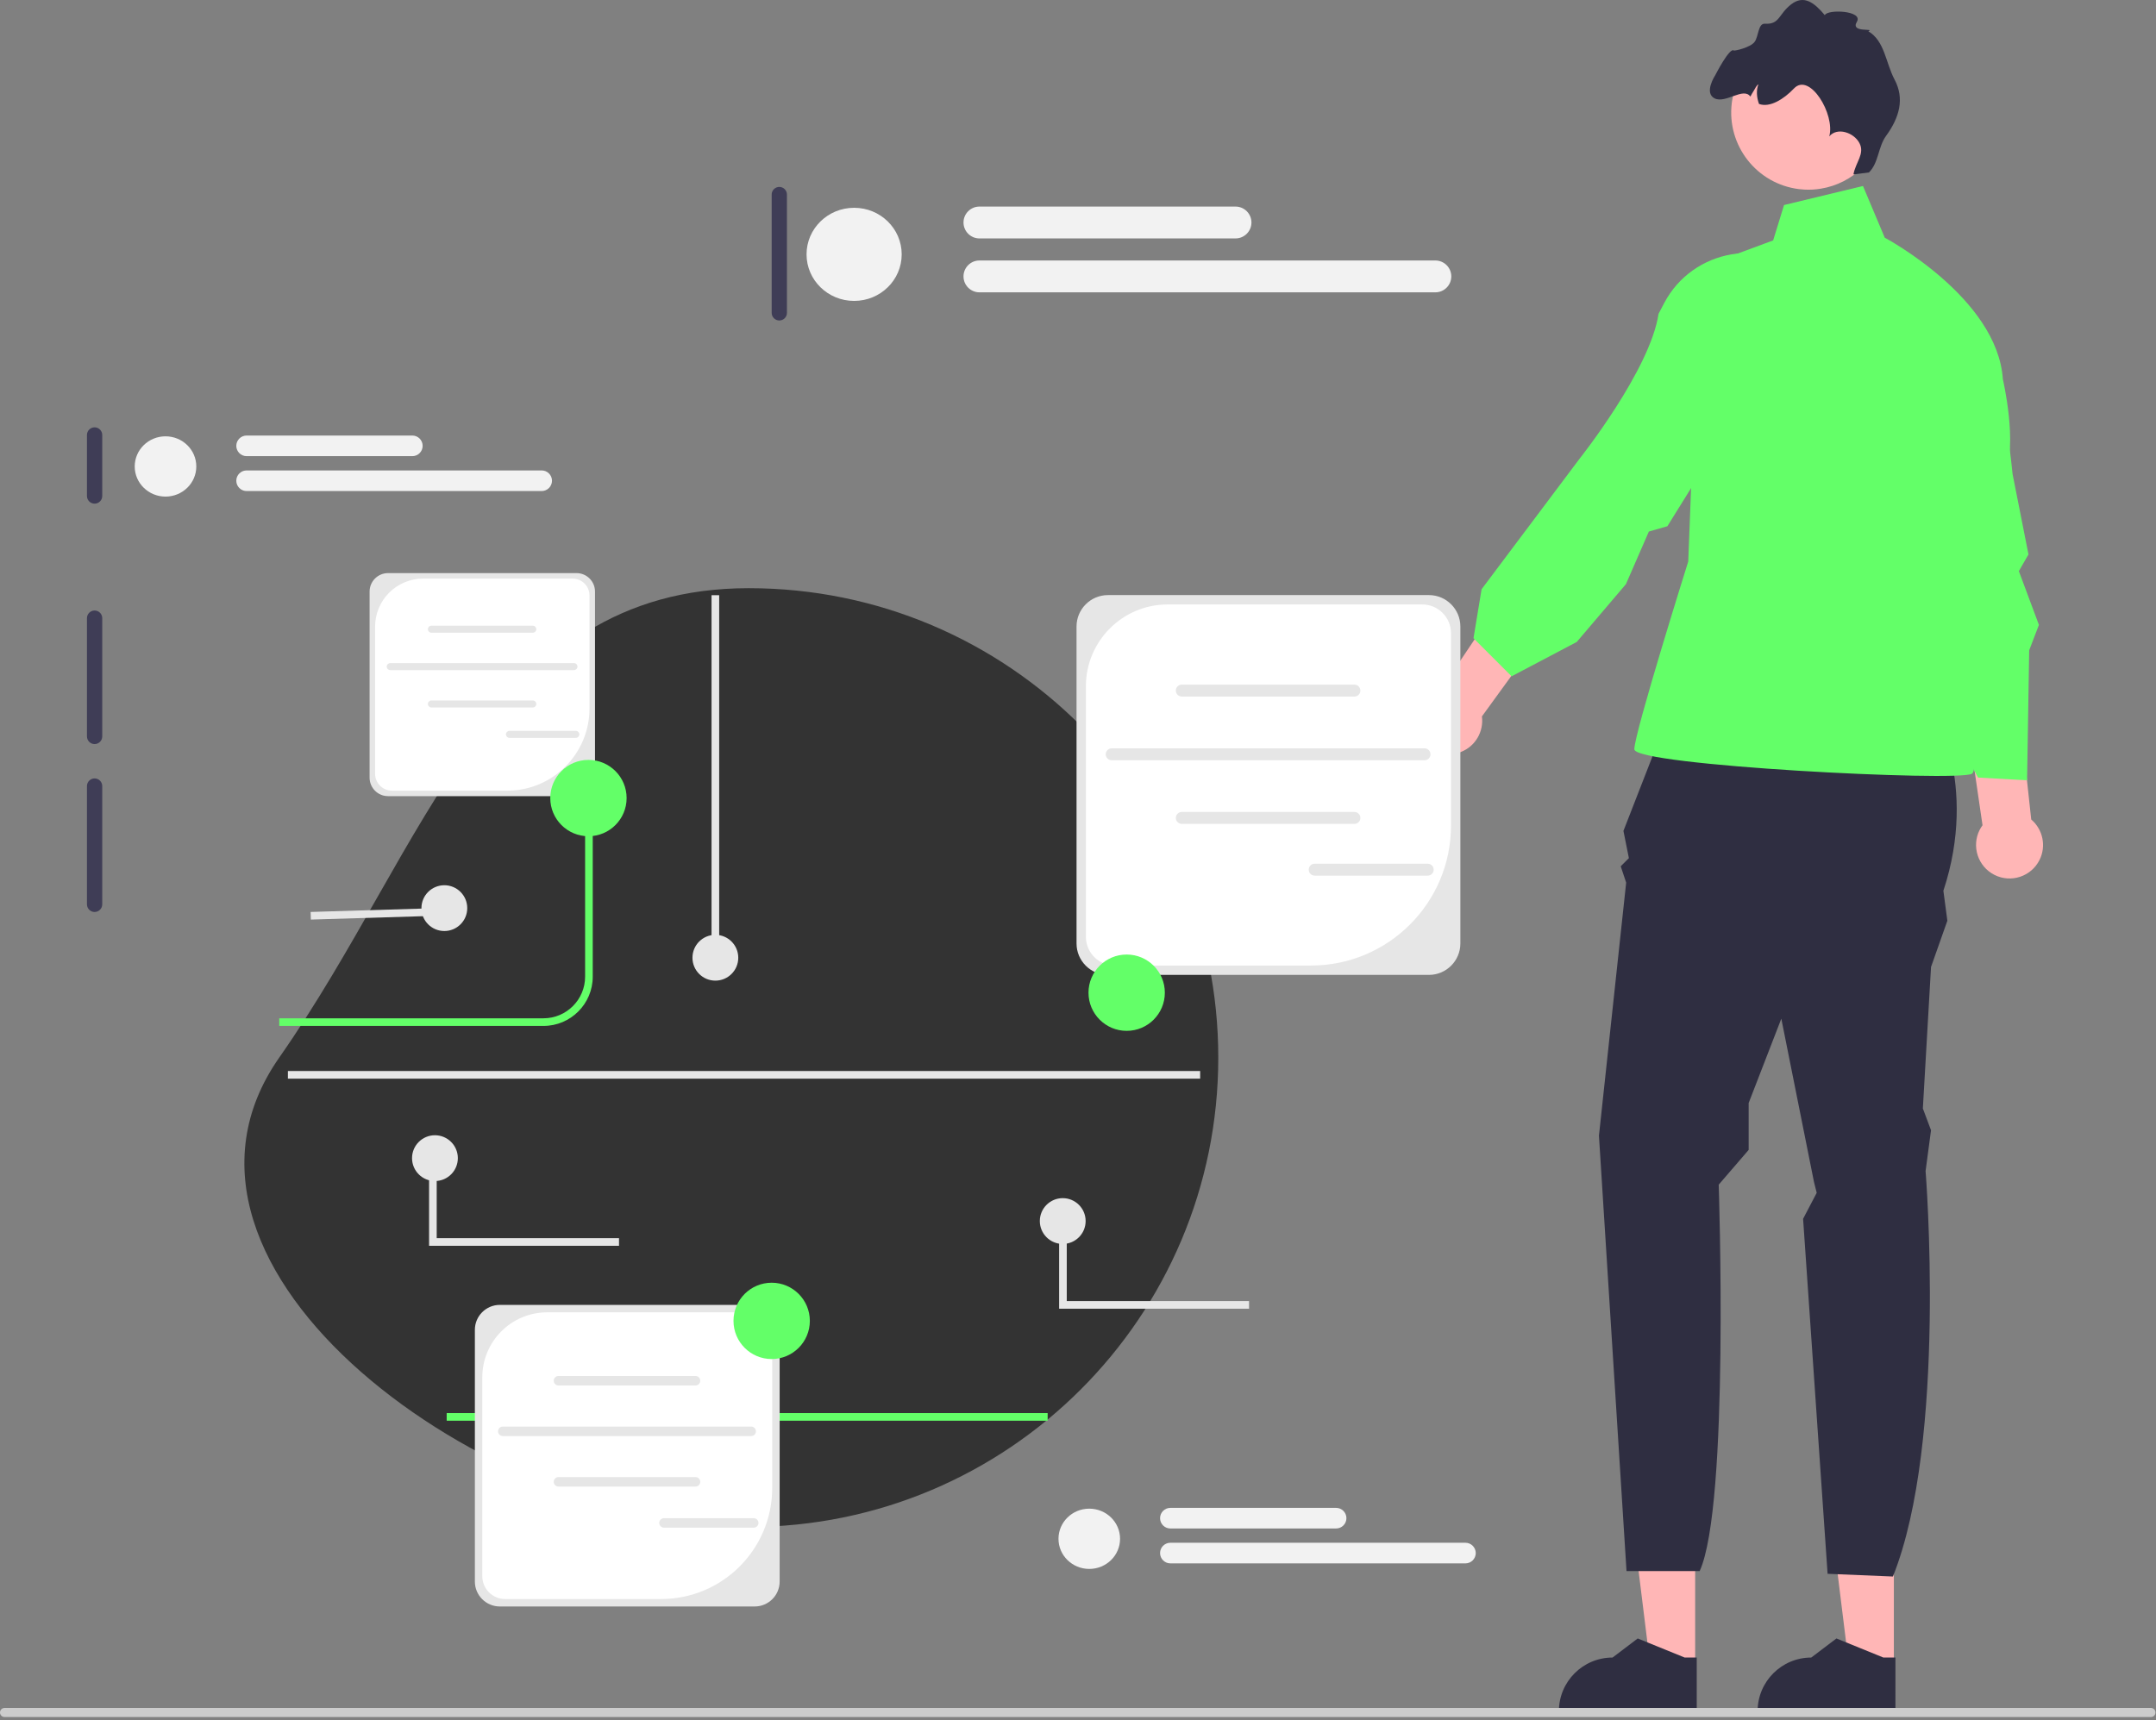 <svg width="500" height="399" viewBox="0 0 500 399" fill="none" xmlns="http://www.w3.org/2000/svg">
<rect x="0" y="0" width="500" height="399" fill="#808080" stroke="none"/>
<g clip-path="url(#clip0_51_78)">
<path d="M439.207 386.515L428.813 386.514L423.868 346.421L439.209 346.422L439.207 386.515Z" fill="#FFB6B6"/>
<path d="M439.573 397.358L407.609 397.357V396.953C407.61 390.082 413.18 384.512 420.05 384.512H420.051L425.89 380.083L436.783 384.513L439.574 384.513L439.573 397.358Z" fill="#2F2E41"/>
<path d="M393.126 386.515L382.731 386.514L377.787 346.421L393.128 346.422L393.126 386.515Z" fill="#FFB6B6"/>
<path d="M393.492 397.358L361.528 397.357V396.953C361.528 390.082 367.098 384.512 373.969 384.512H373.97L379.808 380.083L390.702 384.513L393.492 384.513L393.492 397.358Z" fill="#2F2E41"/>
<path d="M388.172 162.767L448.142 164.029C448.142 164.029 458.923 181.704 450.692 206.639L451.614 213.583L447.826 224.314L445.932 257.139L447.826 262.189L446.564 271.658C446.564 271.658 451.614 334.152 438.989 365.715L423.839 365.084L418.157 282.735L421.313 276.708L420.682 274.183L413.107 236.308L405.532 255.877V266.75L398.588 274.814C398.588 274.814 401.113 349.303 394.17 364.453H377.208L370.813 263.452L377.126 204.745L375.863 200.958L377.757 199.064L376.494 192.751L388.173 162.767L388.172 162.767Z" fill="#2F2E41"/>
<path d="M413.738 47.563L432.045 43.144L437.095 55.138C437.095 55.138 463.223 69.025 464.485 87.963C464.485 87.963 468.026 103.113 464.87 110.057C461.714 117.001 448.457 139.095 448.457 139.095C448.457 139.095 460.451 177.601 457.295 179.495C454.139 181.389 379.019 177.601 379.019 173.814C379.019 170.026 391.521 130.257 391.521 130.257L394.169 62.081L411.213 55.769L413.738 47.563L413.738 47.563V47.563Z" fill="#63FF68"/>
<path d="M462.542 202.956C458.711 201.025 457.17 196.354 459.1 192.522C459.295 192.136 459.523 191.781 459.769 191.443L449.583 121.603L463.686 122.054L471.063 190.102C473.737 192.37 474.623 196.244 472.976 199.514C471.045 203.345 466.374 204.886 462.542 202.956H462.542Z" fill="#FFB6B6"/>
<path d="M328.728 169.993C327.186 165.99 329.181 161.494 333.184 159.951C333.587 159.796 333.996 159.686 334.405 159.6L373.756 101.01L383.903 110.814L343.674 166.191C344.132 169.667 342.187 173.133 338.771 174.449C334.767 175.992 330.271 173.997 328.728 169.993V169.993Z" fill="#FFB6B6"/>
<path d="M436.844 103.987C432.86 90.298 439.478 76.332 453.735 76.399C457.856 76.418 461.057 77.614 461.944 80.924C465.05 92.509 466.743 109.996 466.743 109.996L470.427 128.615L468.196 132.481L472.848 144.958L470.591 150.861L470.103 181.006L458.741 180.375L446.221 157.394L441.434 154.548C441.434 154.548 445.278 117.392 437.632 106.694L436.844 103.987H436.844V103.987Z" fill="#63FF68"/>
<path d="M385.948 70.297C392.593 57.683 409.602 54.695 419.81 64.648C422.761 67.525 424.233 70.609 422.572 73.606C416.757 84.097 403.279 95.391 403.279 95.391L386.682 122.074L382.391 123.305L377.069 135.511L365.663 148.921L350.557 156.887L341.72 148.05L343.596 136.689L366.339 106.387C366.339 106.387 382.702 85.798 384.635 72.792L385.948 70.297V70.297V70.297Z" fill="#63FF68"/>
<path d="M417.217 43.873C417.635 43.923 418.052 43.961 418.466 43.98C419.757 44.051 421.031 43.977 422.259 43.769C425.992 43.171 429.382 41.403 431.999 38.81C434.765 36.075 436.658 32.424 437.17 28.268C438.368 18.456 431.382 9.519 421.571 8.321C411.901 7.132 403.086 13.896 401.678 23.482C401.656 23.63 401.634 23.772 401.618 23.92C400.42 33.737 407.399 42.669 417.217 43.873V43.873V43.873Z" fill="#FFB6B6"/>
<path d="M397.644 22.825C400.186 24.081 404.338 20.13 405.929 22.404C406.187 21.912 406.472 21.437 406.754 20.988C407.009 20.586 407.374 19.728 407.796 19.581C407.262 20.87 407.38 22.616 407.935 24.112C410.442 25.048 413.723 22.975 416.043 20.522C419.687 16.677 425.636 26.538 424.229 31.642C426.02 29.455 429.904 30.688 431.221 33.188C432.537 35.681 430.313 37.679 429.838 40.46L433.427 40.005C435.691 37.799 435.533 34.083 437.397 31.527C440.512 27.249 441.719 22.885 439.377 18.47C437.301 14.567 437.106 9.515 433.296 7.264C434.961 6.45 429.041 7.722 430.622 5.069C432.211 2.422 423.745 2.101 423.192 3.519C420.773 0.624 418.333 -1.285 415.357 1.035C412.435 3.317 412.737 5.717 409.305 5.502C407.694 5.402 407.871 8.405 406.913 9.714C405.961 11.017 402.261 11.852 402.081 11.713C401.103 10.948 397.778 17.458 397.778 17.458C397.778 17.458 395.082 21.551 397.644 22.825H397.644Z" fill="#2F2E41"/>
<path d="M173.647 136.444C233.783 136.444 282.533 185.194 282.533 245.33C282.533 305.467 233.783 354.217 173.647 354.217C113.511 354.217 30.285 294.594 64.761 245.33C99.237 196.067 113.511 136.444 173.647 136.444Z" fill="#333333"/>
<path d="M319.383 141.624C318.407 141.624 317.613 142.418 317.613 143.395V200.051C317.613 201.027 318.407 201.821 319.383 201.821C320.36 201.821 321.154 201.027 321.154 200.051V143.395C321.154 142.418 320.36 141.624 319.383 141.624Z" fill="#3F3D56"/>
<path d="M21.938 99.132C20.962 99.132 20.168 99.926 20.168 100.903V115.067C20.168 116.043 20.962 116.837 21.938 116.837C22.915 116.837 23.709 116.043 23.709 115.067V100.903C23.709 99.926 22.915 99.132 21.938 99.132Z" fill="#3F3D56"/>
<path d="M21.938 141.624C20.962 141.624 20.168 142.418 20.168 143.395V170.838C20.168 171.814 20.962 172.608 21.938 172.608C22.915 172.608 23.709 171.814 23.709 170.838V143.395C23.709 142.418 22.915 141.624 21.938 141.624Z" fill="#3F3D56"/>
<path d="M21.938 180.575C20.962 180.575 20.168 181.369 20.168 182.346V209.789C20.168 210.765 20.962 211.559 21.938 211.559C22.915 211.559 23.709 210.765 23.709 209.789V182.346C23.709 181.369 22.915 180.575 21.938 180.575Z" fill="#3F3D56"/>
<path d="M180.729 43.361C179.753 43.361 178.959 44.155 178.959 45.132V72.574C178.959 73.551 179.753 74.345 180.729 74.345C181.706 74.345 182.5 73.551 182.5 72.574V45.132C182.5 44.155 181.706 43.361 180.729 43.361Z" fill="#3F3D56"/>
<path d="M0 397.258C0 397.842 0.469 398.311 1.054 398.311H498.822C499.407 398.311 499.876 397.842 499.876 397.258C499.876 396.674 499.407 396.205 498.822 396.205H1.054C0.469 396.205 0 396.674 0 397.258Z" fill="#CCCCCC"/>
<path d="M126.039 237.991H64.761V236.22H126.039C131.362 236.22 135.693 231.889 135.693 226.566V185.133H137.463V226.566C137.463 232.865 132.338 237.991 126.039 237.991H126.039Z" fill="#63FF68"/>
<path d="M242.962 327.804H103.591V329.575H242.962V327.804Z" fill="#63FF68"/>
<path d="M331.388 226.152H256.946C252.928 226.152 249.66 222.884 249.66 218.866V145.332C249.66 141.315 252.928 138.046 256.946 138.046H331.388C335.406 138.046 338.674 141.315 338.674 145.332V218.866C338.674 222.884 335.406 226.152 331.388 226.152Z" fill="#E6E6E6"/>
<path d="M270.809 140.217C260.328 140.217 251.831 148.714 251.831 159.195V217.306C251.831 220.993 254.819 223.981 258.506 223.981H304.025C321.962 223.981 336.503 209.44 336.503 191.504V146.892C336.503 143.206 333.514 140.217 329.828 140.217H270.809V140.217Z" fill="white"/>
<path d="M314.105 161.587H274.073C273.309 161.587 272.688 160.965 272.688 160.202C272.688 159.438 273.309 158.817 274.073 158.817H314.105C314.869 158.817 315.49 159.438 315.49 160.202C315.49 160.965 314.869 161.587 314.105 161.587Z" fill="#E6E6E6"/>
<path d="M314.105 191.122H274.073C273.309 191.122 272.688 190.501 272.688 189.737C272.688 188.973 273.309 188.352 274.073 188.352H314.105C314.869 188.352 315.49 188.973 315.49 189.737C315.49 190.501 314.869 191.122 314.105 191.122Z" fill="#E6E6E6"/>
<path d="M330.361 176.364H257.817C257.053 176.364 256.432 175.742 256.432 174.979C256.432 174.215 257.053 173.594 257.817 173.594H330.361C331.125 173.594 331.746 174.215 331.746 174.979C331.746 175.742 331.125 176.364 330.361 176.364Z" fill="#E6E6E6"/>
<path d="M331.102 203.131H304.895C304.131 203.131 303.51 202.509 303.51 201.746C303.51 200.982 304.131 200.361 304.895 200.361H331.102C331.865 200.361 332.486 200.982 332.486 201.746C332.486 202.509 331.865 203.131 331.102 203.131Z" fill="#E6E6E6"/>
<path d="M175.024 372.665H115.912C112.722 372.665 110.127 370.07 110.127 366.88V308.489C110.127 305.299 112.722 302.704 115.912 302.704H175.025C178.215 302.704 180.81 305.299 180.81 308.489V366.88C180.81 370.07 178.215 372.665 175.025 372.665H175.024Z" fill="#E6E6E6"/>
<path d="M126.921 304.427C118.598 304.427 111.851 311.174 111.851 319.497V365.641C111.851 368.569 114.224 370.942 117.151 370.942H153.297C167.54 370.942 179.086 359.395 179.086 345.152V309.728C179.086 306.8 176.713 304.427 173.786 304.427H126.921L126.921 304.427H126.921Z" fill="white"/>
<path d="M161.3 321.396H129.512C128.906 321.396 128.413 320.902 128.413 320.296C128.413 319.69 128.906 319.196 129.512 319.196H161.3C161.907 319.196 162.4 319.69 162.4 320.296C162.4 320.902 161.907 321.396 161.3 321.396Z" fill="#E6E6E6"/>
<path d="M161.3 344.849H129.512C128.906 344.849 128.413 344.356 128.413 343.749C128.413 343.143 128.906 342.649 129.512 342.649H161.3C161.907 342.649 162.4 343.143 162.4 343.749C162.4 344.356 161.907 344.849 161.3 344.849Z" fill="#E6E6E6"/>
<path d="M174.209 333.13H116.604C115.998 333.13 115.504 332.637 115.504 332.03C115.504 331.424 115.998 330.931 116.604 330.931H174.209C174.815 330.931 175.308 331.424 175.308 332.03C175.308 332.637 174.815 333.13 174.209 333.13Z" fill="#E6E6E6"/>
<path d="M174.797 354.385H153.987C153.381 354.385 152.887 353.892 152.887 353.285C152.887 352.679 153.381 352.186 153.987 352.186H174.797C175.403 352.186 175.897 352.679 175.897 353.285C175.897 353.892 175.403 354.385 174.797 354.385Z" fill="#E6E6E6"/>
<path d="M133.709 184.687H89.993C87.633 184.687 85.714 182.767 85.714 180.408V137.225C85.714 134.866 87.633 132.947 89.992 132.947H133.709C136.068 132.947 137.987 134.866 137.987 137.225V180.408C137.987 182.767 136.068 184.687 133.709 184.687Z" fill="#E6E6E6"/>
<path d="M98.134 134.221C91.978 134.221 86.989 139.211 86.989 145.366V179.492C86.989 181.657 88.744 183.412 90.909 183.412H117.64C128.173 183.412 136.712 174.873 136.712 164.339V138.141C136.712 135.976 134.957 134.221 132.792 134.221H98.134V134.221L98.134 134.221Z" fill="white"/>
<path d="M123.559 146.771H100.05C99.602 146.771 99.237 146.406 99.237 145.957C99.237 145.509 99.602 145.144 100.05 145.144H123.559C124.007 145.144 124.372 145.509 124.372 145.957C124.372 146.406 124.007 146.771 123.559 146.771Z" fill="#E6E6E6"/>
<path d="M123.559 164.115H100.05C99.602 164.115 99.237 163.75 99.237 163.302C99.237 162.853 99.602 162.489 100.05 162.489H123.559C124.007 162.489 124.372 162.853 124.372 163.302C124.372 163.75 124.007 164.115 123.559 164.115Z" fill="#E6E6E6"/>
<path d="M133.105 155.449H90.504C90.056 155.449 89.691 155.084 89.691 154.635C89.691 154.187 90.056 153.822 90.504 153.822H133.105C133.554 153.822 133.919 154.187 133.919 154.635C133.919 155.084 133.554 155.449 133.105 155.449Z" fill="#E6E6E6"/>
<path d="M133.54 171.167H118.15C117.702 171.167 117.337 170.802 117.337 170.354C117.337 169.905 117.702 169.541 118.15 169.541H133.54C133.989 169.541 134.354 169.905 134.354 170.354C134.354 170.802 133.989 171.167 133.54 171.167Z" fill="#E6E6E6"/>
<path d="M261.287 239.134C266.176 239.134 270.14 235.17 270.14 230.281C270.14 225.392 266.176 221.429 261.287 221.429C256.398 221.429 252.435 225.392 252.435 230.281C252.435 235.17 256.398 239.134 261.287 239.134Z" fill="#63FF68"/>
<path d="M136.466 193.986C141.356 193.986 145.319 190.022 145.319 185.133C145.319 180.244 141.356 176.281 136.466 176.281C131.577 176.281 127.614 180.244 127.614 185.133C127.614 190.022 131.577 193.986 136.466 193.986Z" fill="#63FF68"/>
<path d="M178.959 315.266C183.848 315.266 187.811 311.302 187.811 306.413C187.811 301.524 183.848 297.561 178.959 297.561C174.069 297.561 170.106 301.524 170.106 306.413C170.106 311.302 174.069 315.266 178.959 315.266Z" fill="#63FF68"/>
<path d="M198.081 69.805C204.174 69.805 209.114 64.969 209.114 59.004C209.114 53.039 204.174 48.203 198.081 48.203C191.988 48.203 187.048 53.039 187.048 59.004C187.048 64.969 191.988 69.805 198.081 69.805Z" fill="#F2F2F2"/>
<path d="M286.529 55.309H227.142C225.105 55.309 223.447 53.651 223.447 51.614C223.447 49.577 225.105 47.919 227.142 47.919H286.529C288.566 47.919 290.224 49.577 290.224 51.614C290.224 53.651 288.566 55.309 286.529 55.309Z" fill="#F2F2F2"/>
<path d="M332.875 67.815H227.142C225.105 67.815 223.447 66.157 223.447 64.12C223.447 62.083 225.105 60.425 227.142 60.425H332.875C334.912 60.425 336.57 62.083 336.57 64.12C336.57 66.157 334.912 67.815 332.875 67.815Z" fill="#F2F2F2"/>
<path d="M38.384 115.198C42.327 115.198 45.524 112.069 45.524 108.208C45.524 104.348 42.327 101.218 38.384 101.218C34.44 101.218 31.243 104.348 31.243 108.208C31.243 112.069 34.44 115.198 38.384 115.198Z" fill="#F2F2F2"/>
<path d="M95.626 105.817H57.192C55.873 105.817 54.8 104.744 54.8 103.426C54.8 102.107 55.873 101.034 57.192 101.034H95.626C96.945 101.034 98.017 102.107 98.017 103.426C98.017 104.744 96.945 105.817 95.626 105.817H95.626Z" fill="#F2F2F2"/>
<path d="M125.621 113.911H57.192C55.873 113.911 54.8 112.838 54.8 111.519C54.8 110.201 55.873 109.128 57.192 109.128H125.621C126.939 109.128 128.012 110.201 128.012 111.519C128.012 112.838 126.939 113.911 125.621 113.911Z" fill="#F2F2F2"/>
<path d="M252.615 363.955C256.559 363.955 259.755 360.825 259.755 356.965C259.755 353.104 256.559 349.975 252.615 349.975C248.671 349.975 245.474 353.104 245.474 356.965C245.474 360.825 248.671 363.955 252.615 363.955Z" fill="#F2F2F2"/>
<path d="M309.857 354.573H271.423C270.104 354.573 269.031 353.5 269.031 352.182C269.031 350.863 270.104 349.791 271.423 349.791H309.857C311.176 349.791 312.249 350.863 312.249 352.182C312.249 353.5 311.176 354.573 309.857 354.573Z" fill="#F2F2F2"/>
<path d="M339.852 362.667H271.423C270.104 362.667 269.031 361.594 269.031 360.276C269.031 358.957 270.104 357.884 271.423 357.884H339.852C341.17 357.884 342.243 358.957 342.243 360.276C342.243 361.594 341.17 362.667 339.852 362.667Z" fill="#F2F2F2"/>
<path d="M166.786 138.073H165.016V222.172H166.786V138.073Z" fill="#E6E6E6"/>
<path d="M165.901 227.484C168.834 227.484 171.212 225.106 171.212 222.172C171.212 219.239 168.834 216.861 165.901 216.861C162.967 216.861 160.589 219.239 160.589 222.172C160.589 225.106 162.967 227.484 165.901 227.484Z" fill="#E6E6E6"/>
<path d="M246.459 288.566C249.392 288.566 251.77 286.188 251.77 283.255C251.77 280.321 249.392 277.943 246.459 277.943C243.526 277.943 241.147 280.321 241.147 283.255C241.147 286.188 243.526 288.566 246.459 288.566Z" fill="#E6E6E6"/>
<path d="M103.048 215.976C105.981 215.976 108.359 213.598 108.359 210.664C108.359 207.731 105.981 205.353 103.048 205.353C100.114 205.353 97.737 207.731 97.737 210.664C97.737 213.598 100.114 215.976 103.048 215.976Z" fill="#E6E6E6"/>
<path d="M101.085 210.672L72.037 211.551L72.091 213.322L101.139 212.442L101.085 210.672Z" fill="#E6E6E6"/>
<path d="M289.669 303.589H245.623V283.255H247.393V301.818H289.669V303.589Z" fill="#E6E6E6"/>
<path d="M100.868 273.973C103.801 273.973 106.179 271.595 106.179 268.662C106.179 265.728 103.801 263.35 100.868 263.35C97.934 263.35 95.556 265.728 95.556 268.662C95.556 271.595 97.934 273.973 100.868 273.973Z" fill="#E6E6E6"/>
<path d="M143.553 288.996H99.507V268.662H101.277V287.225H143.553V288.996Z" fill="#E6E6E6"/>
<path d="M278.328 248.451H66.768V250.221H278.328V248.451Z" fill="#E6E6E6"/>
</g>
<defs>
<clipPath id="clip0_51_78">
<rect width="500" height="398.311" fill="white"/>
</clipPath>
</defs>
</svg>
